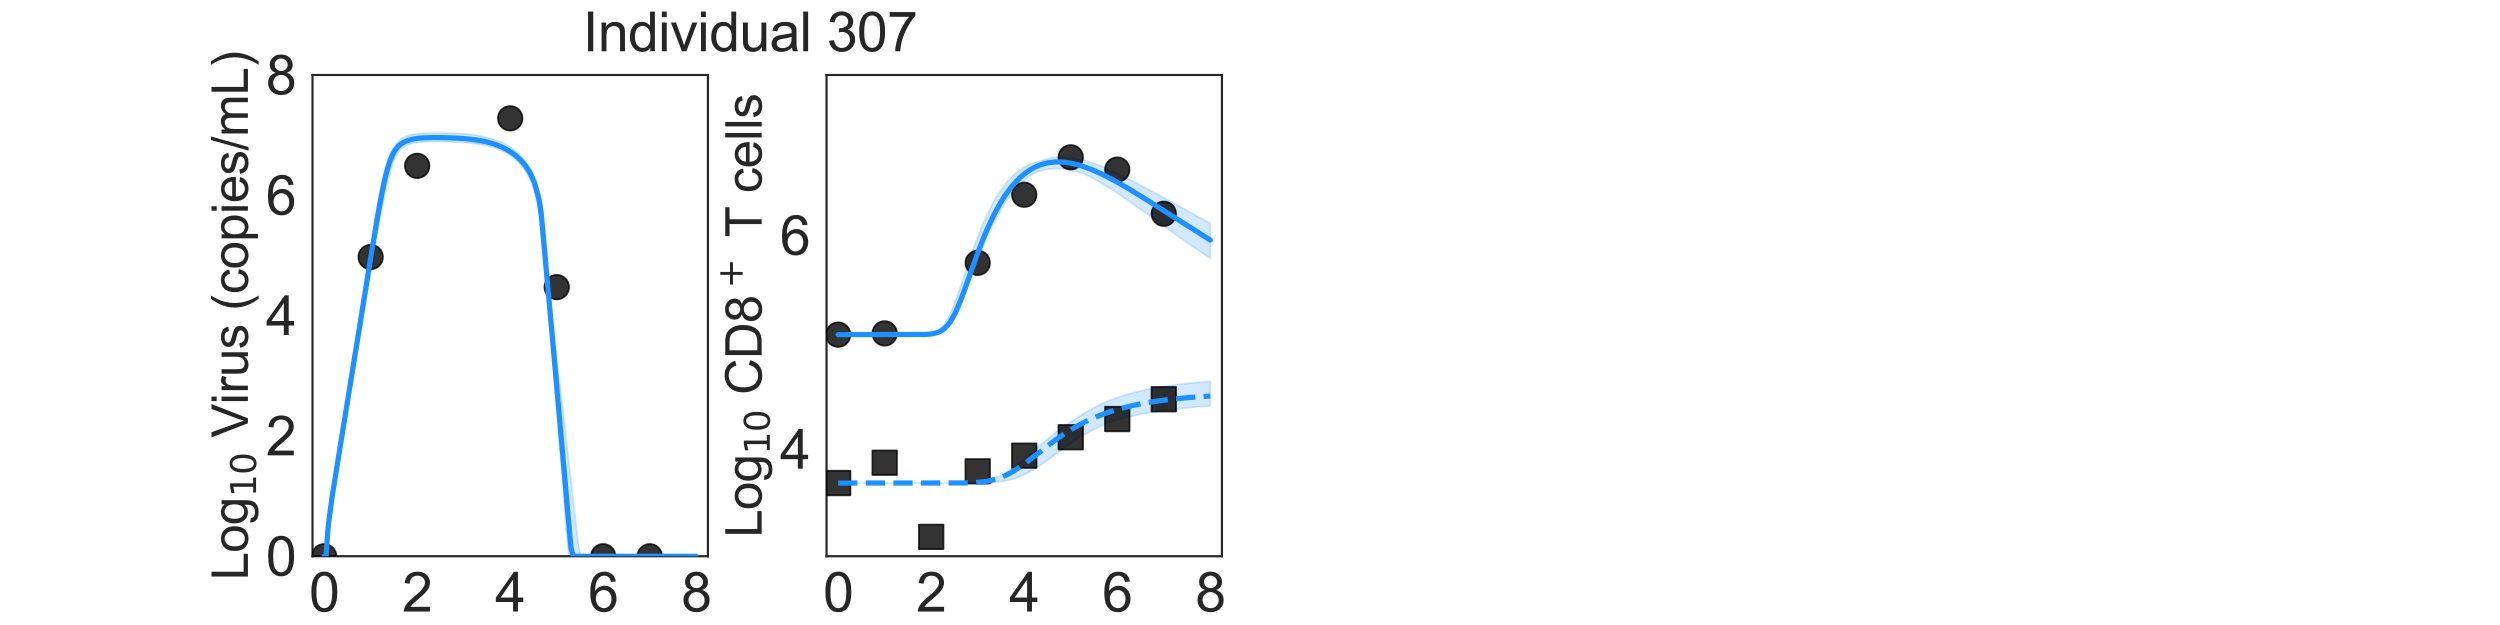 <?xml version="1.0" encoding="utf-8" standalone="no"?>
<!DOCTYPE svg PUBLIC "-//W3C//DTD SVG 1.1//EN"
  "http://www.w3.org/Graphics/SVG/1.1/DTD/svg11.dtd">
<svg xmlns:xlink="http://www.w3.org/1999/xlink" width="1440pt" height="360pt" viewBox="0 0 1440 360" xmlns="http://www.w3.org/2000/svg" version="1.1">
 <defs>
  <style type="text/css">*{stroke-linejoin: round; stroke-linecap: butt}</style>
 </defs>
 <g id="figure_1">
  <g id="patch_1">
   <path d="M 0 360 
L 1440 360 
L 1440 0 
L 0 0 
L 0 360 
z
" style="fill: none"/>
  </g>
  <g id="axes_1">
   <g id="patch_2">
    <path d="M 180 320.4 
L 407.755 320.4 
L 407.755 43.2 
L 180 43.2 
L 180 320.4 
z
" style="fill: none"/>
   </g>
   <g id="matplotlib.axis_1">
    <g id="xtick_1">
     <g id="text_1">
      <!-- 0 -->
      <g style="fill: #262626" transform="translate(178.024 352.232) scale(0.312 -0.312)">
       <defs>
        <path id="ArialMT-30" d="M 266 2259 
Q 266 3072 433 3567 
Q 600 4063 929 4331 
Q 1259 4600 1759 4600 
Q 2128 4600 2406 4451 
Q 2684 4303 2865 4023 
Q 3047 3744 3150 3342 
Q 3253 2941 3253 2259 
Q 3253 1453 3087 958 
Q 2922 463 2592 192 
Q 2263 -78 1759 -78 
Q 1097 -78 719 397 
Q 266 969 266 2259 
z
M 844 2259 
Q 844 1131 1108 757 
Q 1372 384 1759 384 
Q 2147 384 2411 759 
Q 2675 1134 2675 2259 
Q 2675 3391 2411 3762 
Q 2147 4134 1753 4134 
Q 1366 4134 1134 3806 
Q 844 3388 844 2259 
z
" transform="scale(0.016)"/>
       </defs>
       <use xlink:href="#ArialMT-30"/>
      </g>
     </g>
    </g>
    <g id="xtick_2">
     <g id="text_2">
      <!-- 2 -->
      <g style="fill: #262626" transform="translate(231.613 352.232) scale(0.312 -0.312)">
       <defs>
        <path id="ArialMT-32" d="M 3222 541 
L 3222 0 
L 194 0 
Q 188 203 259 391 
Q 375 700 629 1000 
Q 884 1300 1366 1694 
Q 2113 2306 2375 2664 
Q 2638 3022 2638 3341 
Q 2638 3675 2398 3904 
Q 2159 4134 1775 4134 
Q 1369 4134 1125 3890 
Q 881 3647 878 3216 
L 300 3275 
Q 359 3922 746 4261 
Q 1134 4600 1788 4600 
Q 2447 4600 2831 4234 
Q 3216 3869 3216 3328 
Q 3216 3053 3103 2787 
Q 2991 2522 2730 2228 
Q 2469 1934 1863 1422 
Q 1356 997 1212 845 
Q 1069 694 975 541 
L 3222 541 
z
" transform="scale(0.016)"/>
       </defs>
       <use xlink:href="#ArialMT-32"/>
      </g>
     </g>
    </g>
    <g id="xtick_3">
     <g id="text_3">
      <!-- 4 -->
      <g style="fill: #262626" transform="translate(285.202 352.232) scale(0.312 -0.312)">
       <defs>
        <path id="ArialMT-34" d="M 2069 0 
L 2069 1097 
L 81 1097 
L 81 1613 
L 2172 4581 
L 2631 4581 
L 2631 1613 
L 3250 1613 
L 3250 1097 
L 2631 1097 
L 2631 0 
L 2069 0 
z
M 2069 1613 
L 2069 3678 
L 634 1613 
L 2069 1613 
z
" transform="scale(0.016)"/>
       </defs>
       <use xlink:href="#ArialMT-34"/>
      </g>
     </g>
    </g>
    <g id="xtick_4">
     <g id="text_4">
      <!-- 6 -->
      <g style="fill: #262626" transform="translate(338.792 352.232) scale(0.312 -0.312)">
       <defs>
        <path id="ArialMT-36" d="M 3184 3459 
L 2625 3416 
Q 2550 3747 2413 3897 
Q 2184 4138 1850 4138 
Q 1581 4138 1378 3988 
Q 1113 3794 959 3422 
Q 806 3050 800 2363 
Q 1003 2672 1297 2822 
Q 1591 2972 1913 2972 
Q 2475 2972 2870 2558 
Q 3266 2144 3266 1488 
Q 3266 1056 3080 686 
Q 2894 316 2569 119 
Q 2244 -78 1831 -78 
Q 1128 -78 684 439 
Q 241 956 241 2144 
Q 241 3472 731 4075 
Q 1159 4600 1884 4600 
Q 2425 4600 2770 4297 
Q 3116 3994 3184 3459 
z
M 888 1484 
Q 888 1194 1011 928 
Q 1134 663 1356 523 
Q 1578 384 1822 384 
Q 2178 384 2434 671 
Q 2691 959 2691 1453 
Q 2691 1928 2437 2201 
Q 2184 2475 1800 2475 
Q 1419 2475 1153 2201 
Q 888 1928 888 1484 
z
" transform="scale(0.016)"/>
       </defs>
       <use xlink:href="#ArialMT-36"/>
      </g>
     </g>
    </g>
    <g id="xtick_5">
     <g id="text_5">
      <!-- 8 -->
      <g style="fill: #262626" transform="translate(392.381 352.232) scale(0.312 -0.312)">
       <defs>
        <path id="ArialMT-38" d="M 1131 2484 
Q 781 2613 612 2850 
Q 444 3088 444 3419 
Q 444 3919 803 4259 
Q 1163 4600 1759 4600 
Q 2359 4600 2725 4251 
Q 3091 3903 3091 3403 
Q 3091 3084 2923 2848 
Q 2756 2613 2416 2484 
Q 2838 2347 3058 2040 
Q 3278 1734 3278 1309 
Q 3278 722 2862 322 
Q 2447 -78 1769 -78 
Q 1091 -78 675 323 
Q 259 725 259 1325 
Q 259 1772 486 2073 
Q 713 2375 1131 2484 
z
M 1019 3438 
Q 1019 3113 1228 2906 
Q 1438 2700 1772 2700 
Q 2097 2700 2305 2904 
Q 2513 3109 2513 3406 
Q 2513 3716 2298 3927 
Q 2084 4138 1766 4138 
Q 1444 4138 1231 3931 
Q 1019 3725 1019 3438 
z
M 838 1322 
Q 838 1081 952 856 
Q 1066 631 1291 507 
Q 1516 384 1775 384 
Q 2178 384 2440 643 
Q 2703 903 2703 1303 
Q 2703 1709 2433 1975 
Q 2163 2241 1756 2241 
Q 1359 2241 1098 1978 
Q 838 1716 838 1322 
z
" transform="scale(0.016)"/>
       </defs>
       <use xlink:href="#ArialMT-38"/>
      </g>
     </g>
    </g>
    <g id="text_6">
     <!-- Time (d) -->
     <g style="fill: #262626" transform="translate(241.191 383.253) scale(0.286 -0.286)">
      <defs>
       <path id="ArialMT-54" d="M 1659 0 
L 1659 4041 
L 150 4041 
L 150 4581 
L 3781 4581 
L 3781 4041 
L 2266 4041 
L 2266 0 
L 1659 0 
z
" transform="scale(0.016)"/>
       <path id="ArialMT-69" d="M 425 3934 
L 425 4581 
L 988 4581 
L 988 3934 
L 425 3934 
z
M 425 0 
L 425 3319 
L 988 3319 
L 988 0 
L 425 0 
z
" transform="scale(0.016)"/>
       <path id="ArialMT-6d" d="M 422 0 
L 422 3319 
L 925 3319 
L 925 2853 
Q 1081 3097 1340 3245 
Q 1600 3394 1931 3394 
Q 2300 3394 2536 3241 
Q 2772 3088 2869 2813 
Q 3263 3394 3894 3394 
Q 4388 3394 4653 3120 
Q 4919 2847 4919 2278 
L 4919 0 
L 4359 0 
L 4359 2091 
Q 4359 2428 4304 2576 
Q 4250 2725 4106 2815 
Q 3963 2906 3769 2906 
Q 3419 2906 3187 2673 
Q 2956 2441 2956 1928 
L 2956 0 
L 2394 0 
L 2394 2156 
Q 2394 2531 2256 2718 
Q 2119 2906 1806 2906 
Q 1569 2906 1367 2781 
Q 1166 2656 1075 2415 
Q 984 2175 984 1722 
L 984 0 
L 422 0 
z
" transform="scale(0.016)"/>
       <path id="ArialMT-65" d="M 2694 1069 
L 3275 997 
Q 3138 488 2766 206 
Q 2394 -75 1816 -75 
Q 1088 -75 661 373 
Q 234 822 234 1631 
Q 234 2469 665 2931 
Q 1097 3394 1784 3394 
Q 2450 3394 2872 2941 
Q 3294 2488 3294 1666 
Q 3294 1616 3291 1516 
L 816 1516 
Q 847 969 1125 678 
Q 1403 388 1819 388 
Q 2128 388 2347 550 
Q 2566 713 2694 1069 
z
M 847 1978 
L 2700 1978 
Q 2663 2397 2488 2606 
Q 2219 2931 1791 2931 
Q 1403 2931 1139 2672 
Q 875 2413 847 1978 
z
" transform="scale(0.016)"/>
       <path id="ArialMT-20" transform="scale(0.016)"/>
       <path id="ArialMT-28" d="M 1497 -1347 
Q 1031 -759 709 28 
Q 388 816 388 1659 
Q 388 2403 628 3084 
Q 909 3875 1497 4659 
L 1900 4659 
Q 1522 4009 1400 3731 
Q 1209 3300 1100 2831 
Q 966 2247 966 1656 
Q 966 153 1900 -1347 
L 1497 -1347 
z
" transform="scale(0.016)"/>
       <path id="ArialMT-64" d="M 2575 0 
L 2575 419 
Q 2259 -75 1647 -75 
Q 1250 -75 917 144 
Q 584 363 401 755 
Q 219 1147 219 1656 
Q 219 2153 384 2558 
Q 550 2963 881 3178 
Q 1213 3394 1622 3394 
Q 1922 3394 2156 3267 
Q 2391 3141 2538 2938 
L 2538 4581 
L 3097 4581 
L 3097 0 
L 2575 0 
z
M 797 1656 
Q 797 1019 1065 703 
Q 1334 388 1700 388 
Q 2069 388 2326 689 
Q 2584 991 2584 1609 
Q 2584 2291 2321 2609 
Q 2059 2928 1675 2928 
Q 1300 2928 1048 2622 
Q 797 2316 797 1656 
z
" transform="scale(0.016)"/>
       <path id="ArialMT-29" d="M 791 -1347 
L 388 -1347 
Q 1322 153 1322 1656 
Q 1322 2244 1188 2822 
Q 1081 3291 891 3722 
Q 769 4003 388 4659 
L 791 4659 
Q 1378 3875 1659 3084 
Q 1900 2403 1900 1659 
Q 1900 816 1576 28 
Q 1253 -759 791 -1347 
z
" transform="scale(0.016)"/>
      </defs>
      <use xlink:href="#ArialMT-54"/>
      <use xlink:href="#ArialMT-69" transform="translate(57.334 0)"/>
      <use xlink:href="#ArialMT-6d" transform="translate(79.551 0)"/>
      <use xlink:href="#ArialMT-65" transform="translate(162.852 0)"/>
      <use xlink:href="#ArialMT-20" transform="translate(218.467 0)"/>
      <use xlink:href="#ArialMT-28" transform="translate(246.25 0)"/>
      <use xlink:href="#ArialMT-64" transform="translate(279.551 0)"/>
      <use xlink:href="#ArialMT-29" transform="translate(335.166 0)"/>
     </g>
    </g>
   </g>
   <g id="matplotlib.axis_2">
    <g id="ytick_1">
     <g id="text_7">
      <!-- 0 -->
      <g style="fill: #262626" transform="translate(153.15 331.566) scale(0.312 -0.312)">
       <use xlink:href="#ArialMT-30"/>
      </g>
     </g>
    </g>
    <g id="ytick_2">
     <g id="text_8">
      <!-- 2 -->
      <g style="fill: #262626" transform="translate(153.15 262.266) scale(0.312 -0.312)">
       <use xlink:href="#ArialMT-32"/>
      </g>
     </g>
    </g>
    <g id="ytick_3">
     <g id="text_9">
      <!-- 4 -->
      <g style="fill: #262626" transform="translate(153.15 192.966) scale(0.312 -0.312)">
       <use xlink:href="#ArialMT-34"/>
      </g>
     </g>
    </g>
    <g id="ytick_4">
     <g id="text_10">
      <!-- 6 -->
      <g style="fill: #262626" transform="translate(153.15 123.666) scale(0.312 -0.312)">
       <use xlink:href="#ArialMT-36"/>
      </g>
     </g>
    </g>
    <g id="ytick_5">
     <g id="text_11">
      <!-- 8 -->
      <g style="fill: #262626" transform="translate(153.15 54.366) scale(0.312 -0.312)">
       <use xlink:href="#ArialMT-38"/>
      </g>
     </g>
    </g>
    <g id="text_12">
     <!-- Log$_{10}$ Virus (copies/mL) -->
     <g style="fill: #262626" transform="translate(142.858 334.238) rotate(-90) scale(0.286 -0.286)">
      <defs>
       <path id="ArialMT-4c" d="M 469 0 
L 469 4581 
L 1075 4581 
L 1075 541 
L 3331 541 
L 3331 0 
L 469 0 
z
" transform="scale(0.016)"/>
       <path id="ArialMT-6f" d="M 213 1659 
Q 213 2581 725 3025 
Q 1153 3394 1769 3394 
Q 2453 3394 2887 2945 
Q 3322 2497 3322 1706 
Q 3322 1066 3130 698 
Q 2938 331 2570 128 
Q 2203 -75 1769 -75 
Q 1072 -75 642 372 
Q 213 819 213 1659 
z
M 791 1659 
Q 791 1022 1069 705 
Q 1347 388 1769 388 
Q 2188 388 2466 706 
Q 2744 1025 2744 1678 
Q 2744 2294 2464 2611 
Q 2184 2928 1769 2928 
Q 1347 2928 1069 2612 
Q 791 2297 791 1659 
z
" transform="scale(0.016)"/>
       <path id="ArialMT-67" d="M 319 -275 
L 866 -356 
Q 900 -609 1056 -725 
Q 1266 -881 1628 -881 
Q 2019 -881 2231 -725 
Q 2444 -569 2519 -288 
Q 2563 -116 2559 434 
Q 2191 0 1641 0 
Q 956 0 581 494 
Q 206 988 206 1678 
Q 206 2153 378 2554 
Q 550 2956 876 3175 
Q 1203 3394 1644 3394 
Q 2231 3394 2613 2919 
L 2613 3319 
L 3131 3319 
L 3131 450 
Q 3131 -325 2973 -648 
Q 2816 -972 2473 -1159 
Q 2131 -1347 1631 -1347 
Q 1038 -1347 672 -1080 
Q 306 -813 319 -275 
z
M 784 1719 
Q 784 1066 1043 766 
Q 1303 466 1694 466 
Q 2081 466 2343 764 
Q 2606 1063 2606 1700 
Q 2606 2309 2336 2618 
Q 2066 2928 1684 2928 
Q 1309 2928 1046 2623 
Q 784 2319 784 1719 
z
" transform="scale(0.016)"/>
       <path id="DejaVuSans-31" d="M 794 531 
L 1825 531 
L 1825 4091 
L 703 3866 
L 703 4441 
L 1819 4666 
L 2450 4666 
L 2450 531 
L 3481 531 
L 3481 0 
L 794 0 
L 794 531 
z
" transform="scale(0.016)"/>
       <path id="DejaVuSans-30" d="M 2034 4250 
Q 1547 4250 1301 3770 
Q 1056 3291 1056 2328 
Q 1056 1369 1301 889 
Q 1547 409 2034 409 
Q 2525 409 2770 889 
Q 3016 1369 3016 2328 
Q 3016 3291 2770 3770 
Q 2525 4250 2034 4250 
z
M 2034 4750 
Q 2819 4750 3233 4129 
Q 3647 3509 3647 2328 
Q 3647 1150 3233 529 
Q 2819 -91 2034 -91 
Q 1250 -91 836 529 
Q 422 1150 422 2328 
Q 422 3509 836 4129 
Q 1250 4750 2034 4750 
z
" transform="scale(0.016)"/>
       <path id="ArialMT-56" d="M 1803 0 
L 28 4581 
L 684 4581 
L 1875 1253 
Q 2019 853 2116 503 
Q 2222 878 2363 1253 
L 3600 4581 
L 4219 4581 
L 2425 0 
L 1803 0 
z
" transform="scale(0.016)"/>
       <path id="ArialMT-72" d="M 416 0 
L 416 3319 
L 922 3319 
L 922 2816 
Q 1116 3169 1280 3281 
Q 1444 3394 1641 3394 
Q 1925 3394 2219 3213 
L 2025 2691 
Q 1819 2813 1613 2813 
Q 1428 2813 1281 2702 
Q 1134 2591 1072 2394 
Q 978 2094 978 1738 
L 978 0 
L 416 0 
z
" transform="scale(0.016)"/>
       <path id="ArialMT-75" d="M 2597 0 
L 2597 488 
Q 2209 -75 1544 -75 
Q 1250 -75 995 37 
Q 741 150 617 320 
Q 494 491 444 738 
Q 409 903 409 1263 
L 409 3319 
L 972 3319 
L 972 1478 
Q 972 1038 1006 884 
Q 1059 663 1231 536 
Q 1403 409 1656 409 
Q 1909 409 2131 539 
Q 2353 669 2445 892 
Q 2538 1116 2538 1541 
L 2538 3319 
L 3100 3319 
L 3100 0 
L 2597 0 
z
" transform="scale(0.016)"/>
       <path id="ArialMT-73" d="M 197 991 
L 753 1078 
Q 800 744 1014 566 
Q 1228 388 1613 388 
Q 2000 388 2187 545 
Q 2375 703 2375 916 
Q 2375 1106 2209 1216 
Q 2094 1291 1634 1406 
Q 1016 1563 777 1677 
Q 538 1791 414 1992 
Q 291 2194 291 2438 
Q 291 2659 392 2848 
Q 494 3038 669 3163 
Q 800 3259 1026 3326 
Q 1253 3394 1513 3394 
Q 1903 3394 2198 3281 
Q 2494 3169 2634 2976 
Q 2775 2784 2828 2463 
L 2278 2388 
Q 2241 2644 2061 2787 
Q 1881 2931 1553 2931 
Q 1166 2931 1000 2803 
Q 834 2675 834 2503 
Q 834 2394 903 2306 
Q 972 2216 1119 2156 
Q 1203 2125 1616 2013 
Q 2213 1853 2448 1751 
Q 2684 1650 2818 1456 
Q 2953 1263 2953 975 
Q 2953 694 2789 445 
Q 2625 197 2315 61 
Q 2006 -75 1616 -75 
Q 969 -75 630 194 
Q 291 463 197 991 
z
" transform="scale(0.016)"/>
       <path id="ArialMT-63" d="M 2588 1216 
L 3141 1144 
Q 3050 572 2676 248 
Q 2303 -75 1759 -75 
Q 1078 -75 664 370 
Q 250 816 250 1647 
Q 250 2184 428 2587 
Q 606 2991 970 3192 
Q 1334 3394 1763 3394 
Q 2303 3394 2647 3120 
Q 2991 2847 3088 2344 
L 2541 2259 
Q 2463 2594 2264 2762 
Q 2066 2931 1784 2931 
Q 1359 2931 1093 2626 
Q 828 2322 828 1663 
Q 828 994 1084 691 
Q 1341 388 1753 388 
Q 2084 388 2306 591 
Q 2528 794 2588 1216 
z
" transform="scale(0.016)"/>
       <path id="ArialMT-70" d="M 422 -1272 
L 422 3319 
L 934 3319 
L 934 2888 
Q 1116 3141 1344 3267 
Q 1572 3394 1897 3394 
Q 2322 3394 2647 3175 
Q 2972 2956 3137 2557 
Q 3303 2159 3303 1684 
Q 3303 1175 3120 767 
Q 2938 359 2589 142 
Q 2241 -75 1856 -75 
Q 1575 -75 1351 44 
Q 1128 163 984 344 
L 984 -1272 
L 422 -1272 
z
M 931 1641 
Q 931 1000 1190 694 
Q 1450 388 1819 388 
Q 2194 388 2461 705 
Q 2728 1022 2728 1688 
Q 2728 2322 2467 2637 
Q 2206 2953 1844 2953 
Q 1484 2953 1207 2617 
Q 931 2281 931 1641 
z
" transform="scale(0.016)"/>
       <path id="ArialMT-2f" d="M 0 -78 
L 1328 4659 
L 1778 4659 
L 453 -78 
L 0 -78 
z
" transform="scale(0.016)"/>
      </defs>
      <use xlink:href="#ArialMT-4c" transform="translate(0 0.203)"/>
      <use xlink:href="#ArialMT-6f" transform="translate(55.615 0.203)"/>
      <use xlink:href="#ArialMT-67" transform="translate(111.23 0.203)"/>
      <use xlink:href="#DejaVuSans-31" transform="translate(167.803 -16.203) scale(0.7)"/>
      <use xlink:href="#DejaVuSans-30" transform="translate(212.339 -16.203) scale(0.7)"/>
      <use xlink:href="#ArialMT-20" transform="translate(259.609 0.203)"/>
      <use xlink:href="#ArialMT-56" transform="translate(287.393 0.203)"/>
      <use xlink:href="#ArialMT-69" transform="translate(354.092 0.203)"/>
      <use xlink:href="#ArialMT-72" transform="translate(376.309 0.203)"/>
      <use xlink:href="#ArialMT-75" transform="translate(409.609 0.203)"/>
      <use xlink:href="#ArialMT-73" transform="translate(465.225 0.203)"/>
      <use xlink:href="#ArialMT-20" transform="translate(515.225 0.203)"/>
      <use xlink:href="#ArialMT-28" transform="translate(543.008 0.203)"/>
      <use xlink:href="#ArialMT-63" transform="translate(576.309 0.203)"/>
      <use xlink:href="#ArialMT-6f" transform="translate(626.309 0.203)"/>
      <use xlink:href="#ArialMT-70" transform="translate(681.924 0.203)"/>
      <use xlink:href="#ArialMT-69" transform="translate(737.539 0.203)"/>
      <use xlink:href="#ArialMT-65" transform="translate(759.756 0.203)"/>
      <use xlink:href="#ArialMT-73" transform="translate(815.371 0.203)"/>
      <use xlink:href="#ArialMT-2f" transform="translate(865.371 0.203)"/>
      <use xlink:href="#ArialMT-6d" transform="translate(893.154 0.203)"/>
      <use xlink:href="#ArialMT-4c" transform="translate(976.455 0.203)"/>
      <use xlink:href="#ArialMT-29" transform="translate(1032.07 0.203)"/>
     </g>
    </g>
   </g>
   <g id="patch_3">
    <path d="M 180 320.4 
L 180 43.2 
" style="fill: none; stroke: #262626; stroke-width: 1.25; stroke-linejoin: miter; stroke-linecap: square"/>
   </g>
   <g id="patch_4">
    <path d="M 407.755 320.4 
L 407.755 43.2 
" style="fill: none; stroke: #262626; stroke-width: 1.25; stroke-linejoin: miter; stroke-linecap: square"/>
   </g>
   <g id="patch_5">
    <path d="M 180 320.4 
L 407.755 320.4 
" style="fill: none; stroke: #262626; stroke-width: 1.25; stroke-linejoin: miter; stroke-linecap: square"/>
   </g>
   <g id="patch_6">
    <path d="M 180 43.2 
L 407.755 43.2 
" style="fill: none; stroke: #262626; stroke-width: 1.25; stroke-linejoin: miter; stroke-linecap: square"/>
   </g>
   <g id="FillBetweenPolyCollection_1">
    <defs>
     <path id="meb967f2e86" d="M 186.699 -39.6 
L 186.699 -39.6 
L 186.699 -39.6 
L 186.703 -39.6 
L 186.742 -39.6 
L 186.936 -39.6 
L 187.058 -39.6 
L 187.519 -39.6 
L 187.793 -39.6 
L 188.732 -50.021 
L 189.234 -55.442 
L 190.686 -67.333 
L 191.266 -71.308 
L 192.48 -78.737 
L 193.169 -82.827 
L 194.489 -90.646 
L 195.249 -95.117 
L 196.545 -102.787 
L 197.367 -107.642 
L 198.678 -115.403 
L 199.547 -120.537 
L 200.853 -128.271 
L 201.758 -133.621 
L 203.208 -142.215 
L 204.099 -147.496 
L 205.346 -154.867 
L 206.28 -160.384 
L 207.648 -168.476 
L 208.576 -173.971 
L 209.839 -181.425 
L 210.793 -187.052 
L 212.156 -195.083 
L 213.1 -200.642 
L 214.372 -208.072 
L 215.339 -213.715 
L 216.715 -221.629 
L 217.686 -227.172 
L 219.018 -234.54 
L 220.02 -239.963 
L 221.461 -247.231 
L 222.458 -252.004 
L 224.004 -258.427 
L 225.01 -262.161 
L 226.152 -265.669 
L 227.065 -267.994 
L 228.038 -270.132 
L 228.886 -271.66 
L 229.734 -272.775 
L 230.582 -273.695 
L 231.43 -274.47 
L 232.183 -275.059 
L 232.935 -275.562 
L 233.688 -275.996 
L 234.298 -276.306 
L 234.949 -276.59 
L 235.517 -276.791 
L 236.102 -276.978 
L 236.686 -277.143 
L 237.271 -277.29 
L 237.856 -277.428 
L 238.44 -277.543 
L 240.408 -277.866 
L 241.181 -277.963 
L 243.32 -278.162 
L 244.272 -278.23 
L 246.462 -278.332 
L 247.649 -278.363 
L 249.79 -278.397 
L 250.923 -278.401 
L 253.183 -278.391 
L 254.44 -278.375 
L 257.119 -278.322 
L 258.45 -278.283 
L 261.129 -278.188 
L 262.888 -278.108 
L 265.568 -277.958 
L 267.604 -277.812 
L 270.284 -277.579 
L 272.963 -277.282 
L 275.643 -276.908 
L 278.322 -276.441 
L 281.001 -275.862 
L 283.681 -275.151 
L 286.36 -274.284 
L 289.04 -273.141 
L 291.719 -271.717 
L 294.399 -269.981 
L 297.078 -267.844 
L 299.758 -265.169 
L 302.437 -261.712 
L 305.117 -256.99 
L 307.796 -249.766 
L 310.476 -235.878 
L 311.012 -230.768 
L 311.547 -225.575 
L 311.803 -223.084 
L 311.95 -221.651 
L 311.998 -221.179 
L 312 -221.16 
L 312.01 -221.066 
L 312.01 -221.062 
L 312.014 -221.025 
L 312.014 -221.023 
L 312.017 -221 
L 312.019 -220.982 
L 312.02 -220.968 
L 312.023 -220.942 
L 312.023 -220.937 
L 312.023 -220.936 
L 312.024 -220.926 
L 312.027 -220.905 
L 312.027 -220.899 
L 312.028 -220.889 
L 312.031 -220.864 
L 312.034 -220.828 
L 312.061 -220.572 
L 312.12 -219.997 
L 312.364 -217.624 
L 312.759 -213.781 
L 313.273 -208.716 
L 313.958 -201.966 
L 314.726 -194.457 
L 315.679 -184.948 
L 316.631 -174.581 
L 317.737 -161.346 
L 318.855 -147.712 
L 320.066 -132.039 
L 321.276 -116.773 
L 322.518 -100.78 
L 323.762 -84.662 
L 325.023 -68.202 
L 326.288 -51.682 
L 327.562 -40.869 
L 328.842 -39.6 
L 330.133 -39.6 
L 331.442 -39.6 
L 332.797 -39.6 
L 334.255 -39.6 
L 335.936 -39.6 
L 337.858 -39.6 
L 340.421 -39.6 
L 342.983 -39.6 
L 345.663 -39.6 
L 348.342 -39.6 
L 351.022 -39.6 
L 353.701 -39.6 
L 356.381 -39.6 
L 359.06 -39.6 
L 361.74 -39.6 
L 364.419 -39.6 
L 367.099 -39.6 
L 369.778 -39.6 
L 372.458 -39.6 
L 375.137 -39.6 
L 377.817 -39.6 
L 380.496 -39.6 
L 383.175 -39.6 
L 385.855 -39.6 
L 388.534 -39.6 
L 391.214 -39.6 
L 393.893 -39.6 
L 396.573 -39.6 
L 399.252 -39.6 
L 401.056 -39.6 
L 401.056 -39.6 
L 401.056 -39.6 
L 399.252 -39.6 
L 396.573 -39.6 
L 393.893 -39.6 
L 391.214 -39.6 
L 388.534 -39.6 
L 385.855 -39.6 
L 383.175 -39.6 
L 380.496 -39.6 
L 377.817 -39.6 
L 375.137 -39.6 
L 372.458 -39.6 
L 369.778 -39.6 
L 367.099 -39.6 
L 364.419 -39.6 
L 361.74 -39.6 
L 359.06 -39.6 
L 356.381 -39.6 
L 353.701 -39.6 
L 351.022 -39.6 
L 348.342 -39.6 
L 345.663 -39.6 
L 342.983 -39.6 
L 340.421 -39.6 
L 337.858 -39.6 
L 335.936 -39.6 
L 334.255 -40.352 
L 332.797 -48.99 
L 331.442 -60.778 
L 330.133 -72.169 
L 328.842 -83.394 
L 327.562 -94.518 
L 326.288 -105.598 
L 325.023 -116.589 
L 323.762 -127.55 
L 322.518 -138.366 
L 321.276 -149.144 
L 320.066 -159.641 
L 318.855 -170.131 
L 317.737 -180.4 
L 316.631 -192.069 
L 315.679 -202.123 
L 314.726 -212.764 
L 313.958 -222.372 
L 313.273 -231.108 
L 312.759 -236.289 
L 312.364 -239.208 
L 312.12 -241.19 
L 312.061 -241.495 
L 312.034 -241.614 
L 312.031 -241.631 
L 312.028 -241.642 
L 312.027 -241.647 
L 312.027 -241.65 
L 312.024 -241.66 
L 312.023 -241.665 
L 312.023 -241.665 
L 312.023 -241.668 
L 312.02 -241.679 
L 312.019 -241.686 
L 312.017 -241.695 
L 312.014 -241.705 
L 312.014 -241.706 
L 312.01 -241.724 
L 312.01 -241.725 
L 312 -241.769 
L 311.998 -241.778 
L 311.95 -241.998 
L 311.803 -242.716 
L 311.547 -244.32 
L 311.012 -247.278 
L 310.476 -249.414 
L 307.796 -258.022 
L 305.117 -263.41 
L 302.437 -267.374 
L 299.758 -270.42 
L 297.078 -272.854 
L 294.399 -274.842 
L 291.719 -276.486 
L 289.04 -277.854 
L 286.36 -278.993 
L 283.681 -279.938 
L 281.001 -280.719 
L 278.322 -281.358 
L 275.643 -281.876 
L 272.963 -282.285 
L 270.284 -282.611 
L 267.604 -282.866 
L 265.568 -283.028 
L 262.888 -283.188 
L 261.129 -283.276 
L 258.45 -283.374 
L 257.119 -283.412 
L 254.44 -283.461 
L 253.183 -283.473 
L 250.923 -283.472 
L 249.79 -283.457 
L 247.649 -283.407 
L 246.462 -283.363 
L 244.272 -283.276 
L 243.32 -283.217 
L 241.181 -283.035 
L 240.408 -282.955 
L 238.44 -282.659 
L 237.856 -282.548 
L 237.271 -282.432 
L 236.686 -282.292 
L 236.102 -282.143 
L 235.517 -281.977 
L 234.949 -281.791 
L 234.298 -281.557 
L 233.688 -281.31 
L 232.935 -280.961 
L 232.183 -280.556 
L 231.43 -280.091 
L 230.582 -279.47 
L 229.734 -278.739 
L 228.886 -277.865 
L 228.038 -276.826 
L 227.065 -275.59 
L 226.152 -274.249 
L 225.01 -272.132 
L 224.004 -269.91 
L 222.458 -265.488 
L 221.461 -262.047 
L 220.02 -255.814 
L 219.018 -250.994 
L 217.686 -243.746 
L 216.715 -238.165 
L 215.339 -229.804 
L 214.372 -223.775 
L 213.1 -215.692 
L 212.156 -209.633 
L 210.793 -200.799 
L 209.839 -194.6 
L 208.576 -186.369 
L 207.648 -180.31 
L 206.28 -171.47 
L 205.346 -165.481 
L 204.099 -157.467 
L 203.208 -151.748 
L 201.758 -142.401 
L 200.853 -136.591 
L 199.547 -128.203 
L 198.678 -122.847 
L 197.367 -114.731 
L 196.545 -109.663 
L 195.249 -101.642 
L 194.489 -96.971 
L 193.169 -88.799 
L 192.48 -84.548 
L 191.266 -76.87 
L 190.686 -73.06 
L 189.234 -61.564 
L 188.732 -56.378 
L 187.793 -40.895 
L 187.519 -39.6 
L 187.058 -39.6 
L 186.936 -39.6 
L 186.742 -39.6 
L 186.703 -39.6 
L 186.699 -39.6 
L 186.699 -39.6 
z
" style="stroke: #1e90ff; stroke-opacity: 0.2"/>
    </defs>
    <g clip-path="url(#p515011f59a)">
     <use xlink:href="#meb967f2e86" x="0" y="360" style="fill: #1e90ff; fill-opacity: 0.2; stroke: #1e90ff; stroke-opacity: 0.2"/>
    </g>
   </g>
   <g id="PathCollection_1">
    <defs>
     <path id="m0a88a5ffe4" d="M 0 7.071 
C 1.875 7.071 3.674 6.326 5 5 
C 6.326 3.674 7.071 1.875 7.071 0 
C 7.071 -1.875 6.326 -3.674 5 -5 
C 3.674 -6.326 1.875 -7.071 0 -7.071 
C -1.875 -7.071 -3.674 -6.326 -5 -5 
C -6.326 -3.674 -7.071 -1.875 -7.071 0 
C -7.071 1.875 -6.326 3.674 -5 5 
C -3.674 6.326 -1.875 7.071 0 7.071 
z
" style="stroke: #000000; stroke-opacity: 0.8"/>
    </defs>
    <g clip-path="url(#p515011f59a)">
     <use xlink:href="#m0a88a5ffe4" x="186.699" y="320.4" style="fill-opacity: 0.8; stroke: #000000; stroke-opacity: 0.8"/>
     <use xlink:href="#m0a88a5ffe4" x="213.493" y="148.039" style="fill-opacity: 0.8; stroke: #000000; stroke-opacity: 0.8"/>
     <use xlink:href="#m0a88a5ffe4" x="240.288" y="95.521" style="fill-opacity: 0.8; stroke: #000000; stroke-opacity: 0.8"/>
     <use xlink:href="#m0a88a5ffe4" x="293.878" y="68.156" style="fill-opacity: 0.8; stroke: #000000; stroke-opacity: 0.8"/>
     <use xlink:href="#m0a88a5ffe4" x="320.672" y="165.384" style="fill-opacity: 0.8; stroke: #000000; stroke-opacity: 0.8"/>
     <use xlink:href="#m0a88a5ffe4" x="347.467" y="320.4" style="fill-opacity: 0.8; stroke: #000000; stroke-opacity: 0.8"/>
     <use xlink:href="#m0a88a5ffe4" x="374.262" y="320.4" style="fill-opacity: 0.8; stroke: #000000; stroke-opacity: 0.8"/>
    </g>
   </g>
   <g id="line2d_1">
    <path d="M 186.699 320.4 
L 187.793 320.4 
L 188.732 307.014 
L 189.234 301.685 
L 191.266 286.386 
L 197.367 248.431 
L 214.372 143.287 
L 217.686 123.695 
L 220.02 111.062 
L 221.461 104.195 
L 222.458 100.007 
L 224.004 94.569 
L 225.01 91.714 
L 226.152 89.086 
L 227.065 87.391 
L 228.038 85.915 
L 229.734 83.976 
L 231.43 82.613 
L 232.935 81.734 
L 234.949 80.892 
L 237.271 80.243 
L 238.44 80.007 
L 241.181 79.621 
L 244.272 79.378 
L 249.79 79.227 
L 257.119 79.313 
L 262.888 79.535 
L 267.604 79.844 
L 272.963 80.406 
L 278.322 81.299 
L 281.001 81.913 
L 283.681 82.665 
L 286.36 83.58 
L 289.04 84.689 
L 291.719 86.029 
L 294.399 87.65 
L 297.078 89.626 
L 299.758 92.064 
L 302.437 95.147 
L 305.117 99.21 
L 307.796 104.988 
L 310.476 114.735 
L 311.012 117.786 
L 311.803 123.864 
L 312.759 134.16 
L 318.855 202.105 
L 328.842 315.352 
L 330.133 320.4 
L 401.056 320.4 
L 401.056 320.4 
" clip-path="url(#p515011f59a)" style="fill: none; stroke: #1e90ff; stroke-width: 3; stroke-linecap: round"/>
   </g>
  </g>
  <g id="axes_2">
   <g id="patch_7">
    <path d="M 476.082 320.4 
L 703.837 320.4 
L 703.837 43.2 
L 476.082 43.2 
L 476.082 320.4 
z
" style="fill: none"/>
   </g>
   <g id="matplotlib.axis_3">
    <g id="xtick_6">
     <g id="text_13">
      <!-- 0 -->
      <g style="fill: #262626" transform="translate(474.105 352.232) scale(0.312 -0.312)">
       <use xlink:href="#ArialMT-30"/>
      </g>
     </g>
    </g>
    <g id="xtick_7">
     <g id="text_14">
      <!-- 2 -->
      <g style="fill: #262626" transform="translate(527.695 352.232) scale(0.312 -0.312)">
       <use xlink:href="#ArialMT-32"/>
      </g>
     </g>
    </g>
    <g id="xtick_8">
     <g id="text_15">
      <!-- 4 -->
      <g style="fill: #262626" transform="translate(581.284 352.232) scale(0.312 -0.312)">
       <use xlink:href="#ArialMT-34"/>
      </g>
     </g>
    </g>
    <g id="xtick_9">
     <g id="text_16">
      <!-- 6 -->
      <g style="fill: #262626" transform="translate(634.874 352.232) scale(0.312 -0.312)">
       <use xlink:href="#ArialMT-36"/>
      </g>
     </g>
    </g>
    <g id="xtick_10">
     <g id="text_17">
      <!-- 8 -->
      <g style="fill: #262626" transform="translate(688.463 352.232) scale(0.312 -0.312)">
       <use xlink:href="#ArialMT-38"/>
      </g>
     </g>
    </g>
    <g id="text_18">
     <!-- Time (d) -->
     <g style="fill: #262626" transform="translate(537.273 383.253) scale(0.286 -0.286)">
      <use xlink:href="#ArialMT-54"/>
      <use xlink:href="#ArialMT-69" transform="translate(57.334 0)"/>
      <use xlink:href="#ArialMT-6d" transform="translate(79.551 0)"/>
      <use xlink:href="#ArialMT-65" transform="translate(162.852 0)"/>
      <use xlink:href="#ArialMT-20" transform="translate(218.467 0)"/>
      <use xlink:href="#ArialMT-28" transform="translate(246.25 0)"/>
      <use xlink:href="#ArialMT-64" transform="translate(279.551 0)"/>
      <use xlink:href="#ArialMT-29" transform="translate(335.166 0)"/>
     </g>
    </g>
   </g>
   <g id="matplotlib.axis_4">
    <g id="ytick_6">
     <g id="text_19">
      <!-- 4 -->
      <g style="fill: #262626" transform="translate(449.232 269.966) scale(0.312 -0.312)">
       <use xlink:href="#ArialMT-34"/>
      </g>
     </g>
    </g>
    <g id="ytick_7">
     <g id="text_20">
      <!-- 6 -->
      <g style="fill: #262626" transform="translate(449.232 146.766) scale(0.312 -0.312)">
       <use xlink:href="#ArialMT-36"/>
      </g>
     </g>
    </g>
    <g id="text_21">
     <!-- Log$_{10}$ CD8$^+$ T cells -->
     <g style="fill: #262626" transform="translate(438.94 309.642) rotate(-90) scale(0.286 -0.286)">
      <defs>
       <path id="ArialMT-43" d="M 3763 1606 
L 4369 1453 
Q 4178 706 3683 314 
Q 3188 -78 2472 -78 
Q 1731 -78 1267 223 
Q 803 525 561 1097 
Q 319 1669 319 2325 
Q 319 3041 592 3573 
Q 866 4106 1370 4382 
Q 1875 4659 2481 4659 
Q 3169 4659 3637 4309 
Q 4106 3959 4291 3325 
L 3694 3184 
Q 3534 3684 3231 3912 
Q 2928 4141 2469 4141 
Q 1941 4141 1586 3887 
Q 1231 3634 1087 3207 
Q 944 2781 944 2328 
Q 944 1744 1114 1308 
Q 1284 872 1643 656 
Q 2003 441 2422 441 
Q 2931 441 3284 734 
Q 3638 1028 3763 1606 
z
" transform="scale(0.016)"/>
       <path id="ArialMT-44" d="M 494 0 
L 494 4581 
L 2072 4581 
Q 2606 4581 2888 4516 
Q 3281 4425 3559 4188 
Q 3922 3881 4101 3404 
Q 4281 2928 4281 2316 
Q 4281 1794 4159 1391 
Q 4038 988 3847 723 
Q 3656 459 3429 307 
Q 3203 156 2883 78 
Q 2563 0 2147 0 
L 494 0 
z
M 1100 541 
L 2078 541 
Q 2531 541 2789 625 
Q 3047 709 3200 863 
Q 3416 1078 3536 1442 
Q 3656 1806 3656 2325 
Q 3656 3044 3420 3430 
Q 3184 3816 2847 3947 
Q 2603 4041 2063 4041 
L 1100 4041 
L 1100 541 
z
" transform="scale(0.016)"/>
       <path id="DejaVuSans-2b" d="M 2944 4013 
L 2944 2272 
L 4684 2272 
L 4684 1741 
L 2944 1741 
L 2944 0 
L 2419 0 
L 2419 1741 
L 678 1741 
L 678 2272 
L 2419 2272 
L 2419 4013 
L 2944 4013 
z
" transform="scale(0.016)"/>
       <path id="ArialMT-6c" d="M 409 0 
L 409 4581 
L 972 4581 
L 972 0 
L 409 0 
z
" transform="scale(0.016)"/>
      </defs>
      <use xlink:href="#ArialMT-4c" transform="translate(0 0.827)"/>
      <use xlink:href="#ArialMT-6f" transform="translate(55.615 0.827)"/>
      <use xlink:href="#ArialMT-67" transform="translate(111.23 0.827)"/>
      <use xlink:href="#DejaVuSans-31" transform="translate(167.803 -15.58) scale(0.7)"/>
      <use xlink:href="#DejaVuSans-30" transform="translate(212.339 -15.58) scale(0.7)"/>
      <use xlink:href="#ArialMT-20" transform="translate(259.609 0.827)"/>
      <use xlink:href="#ArialMT-43" transform="translate(287.393 0.827)"/>
      <use xlink:href="#ArialMT-44" transform="translate(359.609 0.827)"/>
      <use xlink:href="#ArialMT-38" transform="translate(431.826 0.827)"/>
      <use xlink:href="#DejaVuSans-2b" transform="translate(502.036 39.108) scale(0.7)"/>
      <use xlink:href="#ArialMT-20" transform="translate(577.061 0.827)"/>
      <use xlink:href="#ArialMT-54" transform="translate(604.844 0.827)"/>
      <use xlink:href="#ArialMT-20" transform="translate(665.928 0.827)"/>
      <use xlink:href="#ArialMT-63" transform="translate(693.711 0.827)"/>
      <use xlink:href="#ArialMT-65" transform="translate(743.711 0.827)"/>
      <use xlink:href="#ArialMT-6c" transform="translate(799.326 0.827)"/>
      <use xlink:href="#ArialMT-6c" transform="translate(821.543 0.827)"/>
      <use xlink:href="#ArialMT-73" transform="translate(843.76 0.827)"/>
     </g>
    </g>
   </g>
   <g id="patch_8">
    <path d="M 476.082 320.4 
L 476.082 43.2 
" style="fill: none; stroke: #262626; stroke-width: 1.25; stroke-linejoin: miter; stroke-linecap: square"/>
   </g>
   <g id="patch_9">
    <path d="M 703.837 320.4 
L 703.837 43.2 
" style="fill: none; stroke: #262626; stroke-width: 1.25; stroke-linejoin: miter; stroke-linecap: square"/>
   </g>
   <g id="patch_10">
    <path d="M 476.082 320.4 
L 703.837 320.4 
" style="fill: none; stroke: #262626; stroke-width: 1.25; stroke-linejoin: miter; stroke-linecap: square"/>
   </g>
   <g id="patch_11">
    <path d="M 476.082 43.2 
L 703.837 43.2 
" style="fill: none; stroke: #262626; stroke-width: 1.25; stroke-linejoin: miter; stroke-linecap: square"/>
   </g>
   <g id="FillBetweenPolyCollection_2">
    <defs>
     <path id="me8b221ec38" d="M 482.78 -167.238 
L 482.78 -167.238 
L 482.781 -167.238 
L 482.785 -167.238 
L 482.824 -167.238 
L 483.017 -167.238 
L 483.14 -167.238 
L 483.601 -167.238 
L 483.875 -167.238 
L 484.814 -167.238 
L 485.315 -167.238 
L 486.768 -167.238 
L 487.348 -167.238 
L 488.562 -167.238 
L 489.25 -167.238 
L 490.571 -167.238 
L 491.33 -167.238 
L 492.626 -167.238 
L 493.449 -167.238 
L 494.76 -167.238 
L 495.629 -167.238 
L 496.935 -167.238 
L 497.84 -167.238 
L 499.289 -167.238 
L 500.181 -167.238 
L 501.428 -167.238 
L 502.361 -167.238 
L 503.729 -167.238 
L 504.658 -167.238 
L 505.921 -167.238 
L 506.874 -167.238 
L 508.238 -167.238 
L 509.182 -167.238 
L 510.453 -167.238 
L 511.421 -167.238 
L 512.797 -167.238 
L 513.767 -167.238 
L 515.1 -167.238 
L 516.101 -167.238 
L 517.543 -167.238 
L 518.54 -167.238 
L 520.086 -167.239 
L 521.092 -167.239 
L 522.234 -167.239 
L 523.147 -167.24 
L 524.12 -167.241 
L 524.968 -167.242 
L 525.816 -167.243 
L 526.664 -167.245 
L 527.512 -167.248 
L 528.264 -167.251 
L 529.017 -167.255 
L 529.769 -167.261 
L 530.38 -167.267 
L 531.031 -167.275 
L 531.599 -167.283 
L 532.183 -167.294 
L 532.768 -167.308 
L 533.353 -167.324 
L 533.937 -167.344 
L 534.522 -167.369 
L 536.49 -167.497 
L 537.263 -167.573 
L 539.402 -167.906 
L 540.354 -168.133 
L 542.544 -168.957 
L 543.73 -169.589 
L 545.872 -171.282 
L 547.005 -172.476 
L 549.264 -175.617 
L 550.522 -177.829 
L 553.201 -183.522 
L 554.531 -186.753 
L 557.211 -193.801 
L 558.97 -198.66 
L 561.649 -205.953 
L 563.686 -211.343 
L 566.365 -218.114 
L 569.045 -224.426 
L 571.724 -230.227 
L 574.404 -235.495 
L 577.083 -240.229 
L 579.763 -244.444 
L 582.442 -248.16 
L 585.122 -251.406 
L 587.801 -254.21 
L 590.48 -256.6 
L 593.16 -258.606 
L 595.839 -260.254 
L 598.519 -261.398 
L 601.198 -262.16 
L 603.878 -262.626 
L 606.557 -262.881 
L 607.093 -262.906 
L 607.629 -262.931 
L 607.885 -262.943 
L 608.032 -262.95 
L 608.08 -262.952 
L 608.082 -262.952 
L 608.092 -262.952 
L 608.092 -262.952 
L 608.096 -262.952 
L 608.096 -262.952 
L 608.098 -262.953 
L 608.1 -262.953 
L 608.102 -262.953 
L 608.104 -262.953 
L 608.105 -262.953 
L 608.105 -262.953 
L 608.106 -262.953 
L 608.108 -262.953 
L 608.109 -262.953 
L 608.11 -262.953 
L 608.112 -262.953 
L 608.116 -262.953 
L 608.142 -262.954 
L 608.201 -262.954 
L 608.445 -262.954 
L 608.841 -262.952 
L 609.355 -262.941 
L 610.04 -262.916 
L 610.808 -262.873 
L 611.76 -262.799 
L 612.713 -262.703 
L 613.819 -262.565 
L 614.937 -262.397 
L 616.147 -262.184 
L 617.358 -261.942 
L 618.599 -261.663 
L 619.844 -261.355 
L 621.105 -261.015 
L 622.369 -260.594 
L 623.644 -260.091 
L 624.923 -259.563 
L 626.214 -259.008 
L 627.524 -258.368 
L 628.879 -257.665 
L 630.337 -256.881 
L 632.018 -255.947 
L 633.94 -254.835 
L 636.502 -253.301 
L 639.065 -251.704 
L 641.745 -249.98 
L 644.424 -248.208 
L 647.103 -246.396 
L 649.783 -244.549 
L 652.462 -242.675 
L 655.142 -240.779 
L 657.821 -238.867 
L 660.501 -236.943 
L 663.18 -235.011 
L 665.86 -233.076 
L 668.539 -231.141 
L 671.219 -229.209 
L 673.898 -227.283 
L 676.578 -225.366 
L 679.257 -223.46 
L 681.937 -221.568 
L 684.616 -219.692 
L 687.296 -217.834 
L 689.975 -215.996 
L 692.654 -214.18 
L 695.334 -212.388 
L 697.138 -211.193 
L 697.138 -231.38 
L 697.138 -231.38 
L 695.334 -232.362 
L 692.654 -233.825 
L 689.975 -235.293 
L 687.296 -236.765 
L 684.616 -238.24 
L 681.937 -239.718 
L 679.257 -241.195 
L 676.578 -242.672 
L 673.898 -244.147 
L 671.219 -245.618 
L 668.539 -247.083 
L 665.86 -248.539 
L 663.18 -249.984 
L 660.501 -251.435 
L 657.821 -252.89 
L 655.142 -254.325 
L 652.462 -255.738 
L 649.783 -257.123 
L 647.103 -258.476 
L 644.424 -259.79 
L 641.745 -261.059 
L 639.065 -262.277 
L 636.502 -263.387 
L 633.94 -264.437 
L 632.018 -265.179 
L 630.337 -265.792 
L 628.879 -266.295 
L 627.524 -266.738 
L 626.214 -267.141 
L 624.923 -267.513 
L 623.644 -267.855 
L 622.369 -268.17 
L 621.105 -268.454 
L 619.844 -268.708 
L 618.599 -268.929 
L 617.358 -269.116 
L 616.147 -269.268 
L 614.937 -269.387 
L 613.819 -269.466 
L 612.713 -269.515 
L 611.76 -269.533 
L 610.808 -269.526 
L 610.04 -269.505 
L 609.355 -269.471 
L 608.841 -269.438 
L 608.445 -269.407 
L 608.201 -269.385 
L 608.142 -269.379 
L 608.116 -269.377 
L 608.112 -269.376 
L 608.11 -269.376 
L 608.109 -269.376 
L 608.108 -269.376 
L 608.106 -269.376 
L 608.105 -269.376 
L 608.105 -269.376 
L 608.104 -269.376 
L 608.102 -269.375 
L 608.1 -269.375 
L 608.098 -269.375 
L 608.096 -269.375 
L 608.096 -269.375 
L 608.092 -269.374 
L 608.092 -269.374 
L 608.082 -269.373 
L 608.08 -269.373 
L 608.032 -269.369 
L 607.885 -269.354 
L 607.629 -269.327 
L 607.093 -269.263 
L 606.557 -269.191 
L 603.878 -268.679 
L 601.198 -267.935 
L 598.519 -266.922 
L 595.839 -266.273 
L 593.16 -265.326 
L 590.48 -264.041 
L 587.801 -262.386 
L 585.122 -260.329 
L 582.442 -257.834 
L 579.763 -254.863 
L 577.083 -251.377 
L 574.404 -247.337 
L 571.724 -242.706 
L 569.045 -237.451 
L 566.365 -231.547 
L 563.686 -224.993 
L 561.649 -219.61 
L 558.97 -212.026 
L 557.211 -206.832 
L 554.531 -198.731 
L 553.201 -194.755 
L 550.522 -187.107 
L 549.264 -183.89 
L 547.005 -178.595 
L 545.872 -176.445 
L 543.73 -173.015 
L 542.544 -171.594 
L 540.354 -169.666 
L 539.402 -169.1 
L 537.263 -168.23 
L 536.49 -167.992 
L 534.522 -167.642 
L 533.937 -167.558 
L 533.353 -167.492 
L 532.768 -167.442 
L 532.183 -167.406 
L 531.599 -167.373 
L 531.031 -167.345 
L 530.38 -167.322 
L 529.769 -167.304 
L 529.017 -167.287 
L 528.264 -167.275 
L 527.512 -167.265 
L 526.664 -167.258 
L 525.816 -167.252 
L 524.968 -167.248 
L 524.12 -167.245 
L 523.147 -167.243 
L 522.234 -167.241 
L 521.092 -167.24 
L 520.086 -167.239 
L 518.54 -167.239 
L 517.543 -167.239 
L 516.101 -167.238 
L 515.1 -167.238 
L 513.767 -167.238 
L 512.797 -167.238 
L 511.421 -167.238 
L 510.453 -167.238 
L 509.182 -167.238 
L 508.238 -167.238 
L 506.874 -167.238 
L 505.921 -167.238 
L 504.658 -167.238 
L 503.729 -167.238 
L 502.361 -167.238 
L 501.428 -167.238 
L 500.181 -167.238 
L 499.289 -167.238 
L 497.84 -167.238 
L 496.935 -167.238 
L 495.629 -167.238 
L 494.76 -167.238 
L 493.449 -167.238 
L 492.626 -167.238 
L 491.33 -167.238 
L 490.571 -167.238 
L 489.25 -167.238 
L 488.562 -167.238 
L 487.348 -167.238 
L 486.768 -167.238 
L 485.315 -167.238 
L 484.814 -167.238 
L 483.875 -167.238 
L 483.601 -167.238 
L 483.14 -167.238 
L 483.017 -167.238 
L 482.824 -167.238 
L 482.785 -167.238 
L 482.781 -167.238 
L 482.78 -167.238 
z
" style="stroke: #1e90ff; stroke-opacity: 0.2"/>
    </defs>
    <g clip-path="url(#p09feee33e1)">
     <use xlink:href="#me8b221ec38" x="0" y="360" style="fill: #1e90ff; fill-opacity: 0.2; stroke: #1e90ff; stroke-opacity: 0.2"/>
    </g>
   </g>
   <g id="FillBetweenPolyCollection_3">
    <defs>
     <path id="m76207fe8c7" d="M 482.78 -81.764 
L 482.78 -81.764 
L 482.781 -81.764 
L 482.785 -81.764 
L 482.824 -81.764 
L 483.017 -81.764 
L 483.14 -81.764 
L 483.601 -81.764 
L 483.875 -81.764 
L 484.814 -81.764 
L 485.315 -81.764 
L 486.768 -81.764 
L 487.348 -81.764 
L 488.562 -81.764 
L 489.25 -81.764 
L 490.571 -81.764 
L 491.33 -81.764 
L 492.626 -81.764 
L 493.449 -81.764 
L 494.76 -81.764 
L 495.629 -81.764 
L 496.935 -81.764 
L 497.84 -81.764 
L 499.289 -81.764 
L 500.181 -81.764 
L 501.428 -81.764 
L 502.361 -81.764 
L 503.729 -81.764 
L 504.658 -81.764 
L 505.921 -81.764 
L 506.874 -81.764 
L 508.238 -81.764 
L 509.182 -81.764 
L 510.453 -81.764 
L 511.421 -81.764 
L 512.797 -81.764 
L 513.767 -81.764 
L 515.1 -81.764 
L 516.101 -81.764 
L 517.543 -81.764 
L 518.54 -81.764 
L 520.086 -81.764 
L 521.092 -81.764 
L 522.234 -81.764 
L 523.147 -81.764 
L 524.12 -81.764 
L 524.968 -81.764 
L 525.816 -81.764 
L 526.664 -81.764 
L 527.512 -81.764 
L 528.264 -81.764 
L 529.017 -81.764 
L 529.769 -81.764 
L 530.38 -81.764 
L 531.031 -81.764 
L 531.599 -81.764 
L 532.183 -81.764 
L 532.768 -81.764 
L 533.353 -81.764 
L 533.937 -81.764 
L 534.522 -81.764 
L 536.49 -81.764 
L 537.263 -81.764 
L 539.402 -81.764 
L 540.354 -81.764 
L 542.544 -81.764 
L 543.73 -81.764 
L 545.872 -81.765 
L 547.005 -81.765 
L 549.264 -81.765 
L 550.522 -81.765 
L 553.201 -81.767 
L 554.531 -81.768 
L 557.211 -81.773 
L 558.97 -81.78 
L 561.649 -81.799 
L 563.686 -81.822 
L 566.365 -81.881 
L 569.045 -81.972 
L 571.724 -82.127 
L 574.404 -82.361 
L 577.083 -82.702 
L 579.763 -83.179 
L 582.442 -83.816 
L 585.122 -84.636 
L 587.801 -85.649 
L 590.48 -86.861 
L 593.16 -88.262 
L 595.839 -89.834 
L 598.519 -91.551 
L 601.198 -93.38 
L 603.878 -95.286 
L 606.557 -97.237 
L 607.093 -97.629 
L 607.629 -98.022 
L 607.885 -98.209 
L 608.032 -98.317 
L 608.08 -98.353 
L 608.082 -98.354 
L 608.092 -98.361 
L 608.092 -98.362 
L 608.096 -98.364 
L 608.096 -98.365 
L 608.098 -98.366 
L 608.1 -98.368 
L 608.102 -98.369 
L 608.104 -98.371 
L 608.105 -98.371 
L 608.105 -98.371 
L 608.106 -98.372 
L 608.108 -98.373 
L 608.109 -98.374 
L 608.11 -98.375 
L 608.112 -98.377 
L 608.116 -98.379 
L 608.142 -98.399 
L 608.201 -98.442 
L 608.445 -98.621 
L 608.841 -98.911 
L 609.355 -99.288 
L 610.04 -99.788 
L 610.808 -100.348 
L 611.76 -101.038 
L 612.713 -101.724 
L 613.819 -102.512 
L 614.937 -103.302 
L 616.147 -104.142 
L 617.358 -104.972 
L 618.599 -105.806 
L 619.844 -106.626 
L 621.105 -107.44 
L 622.369 -108.235 
L 623.644 -109.019 
L 624.923 -109.783 
L 626.214 -110.536 
L 627.524 -111.275 
L 628.879 -112.02 
L 630.337 -112.793 
L 632.018 -113.651 
L 633.94 -114.588 
L 636.502 -115.769 
L 639.065 -116.767 
L 641.745 -117.613 
L 644.424 -118.397 
L 647.103 -119.123 
L 649.783 -119.797 
L 652.462 -120.421 
L 655.142 -121 
L 657.821 -121.536 
L 660.501 -122.033 
L 663.18 -122.494 
L 665.86 -122.922 
L 668.539 -123.319 
L 671.219 -123.687 
L 673.898 -124.03 
L 676.578 -124.349 
L 679.257 -124.645 
L 681.937 -124.92 
L 684.616 -125.177 
L 687.296 -125.416 
L 689.975 -125.639 
L 692.654 -125.847 
L 695.334 -126.04 
L 697.138 -126.165 
L 697.138 -140.273 
L 697.138 -140.273 
L 695.334 -140.143 
L 692.654 -139.938 
L 689.975 -139.717 
L 687.296 -139.477 
L 684.616 -139.218 
L 681.937 -138.937 
L 679.257 -138.633 
L 676.578 -138.303 
L 673.898 -137.945 
L 671.219 -137.556 
L 668.539 -137.135 
L 665.86 -136.678 
L 663.18 -136.181 
L 660.501 -135.641 
L 657.821 -135.055 
L 655.142 -134.419 
L 652.462 -133.727 
L 649.783 -132.975 
L 647.103 -132.159 
L 644.424 -131.273 
L 641.745 -130.31 
L 639.065 -129.267 
L 636.502 -128.19 
L 633.94 -127.019 
L 632.018 -126.096 
L 630.337 -125.234 
L 628.879 -124.458 
L 627.524 -123.704 
L 626.214 -122.95 
L 624.923 -122.177 
L 623.644 -121.385 
L 622.369 -120.571 
L 621.105 -119.733 
L 619.844 -118.872 
L 618.599 -118.136 
L 617.358 -117.383 
L 616.147 -116.621 
L 614.937 -115.836 
L 613.819 -115.092 
L 612.713 -114.335 
L 611.76 -113.669 
L 610.808 -112.987 
L 610.04 -112.429 
L 609.355 -111.922 
L 608.841 -111.538 
L 608.445 -111.238 
L 608.201 -111.048 
L 608.142 -111.002 
L 608.116 -110.982 
L 608.112 -110.979 
L 608.11 -110.977 
L 608.109 -110.976 
L 608.108 -110.976 
L 608.106 -110.974 
L 608.105 -110.973 
L 608.105 -110.973 
L 608.104 -110.973 
L 608.102 -110.971 
L 608.1 -110.969 
L 608.098 -110.968 
L 608.096 -110.966 
L 608.096 -110.966 
L 608.092 -110.963 
L 608.092 -110.963 
L 608.082 -110.955 
L 608.08 -110.954 
L 608.032 -110.916 
L 607.885 -110.802 
L 607.629 -110.603 
L 607.093 -110.187 
L 606.557 -109.77 
L 603.878 -107.617 
L 601.198 -105.378 
L 598.519 -103.072 
L 595.839 -100.725 
L 593.16 -98.37 
L 590.48 -96.046 
L 587.801 -93.797 
L 585.122 -91.67 
L 582.442 -89.712 
L 579.763 -87.961 
L 577.083 -86.448 
L 574.404 -85.186 
L 571.724 -84.175 
L 569.045 -83.397 
L 566.365 -82.826 
L 563.686 -82.424 
L 561.649 -82.212 
L 558.97 -82.02 
L 557.211 -81.931 
L 554.531 -81.851 
L 553.201 -81.826 
L 550.522 -81.793 
L 549.264 -81.784 
L 547.005 -81.774 
L 545.872 -81.771 
L 543.73 -81.767 
L 542.544 -81.766 
L 540.354 -81.765 
L 539.402 -81.765 
L 537.263 -81.765 
L 536.49 -81.765 
L 534.522 -81.764 
L 533.937 -81.764 
L 533.353 -81.764 
L 532.768 -81.764 
L 532.183 -81.764 
L 531.599 -81.764 
L 531.031 -81.764 
L 530.38 -81.764 
L 529.769 -81.764 
L 529.017 -81.764 
L 528.264 -81.764 
L 527.512 -81.764 
L 526.664 -81.764 
L 525.816 -81.764 
L 524.968 -81.764 
L 524.12 -81.764 
L 523.147 -81.764 
L 522.234 -81.764 
L 521.092 -81.764 
L 520.086 -81.764 
L 518.54 -81.764 
L 517.543 -81.764 
L 516.101 -81.764 
L 515.1 -81.764 
L 513.767 -81.764 
L 512.797 -81.764 
L 511.421 -81.764 
L 510.453 -81.764 
L 509.182 -81.764 
L 508.238 -81.764 
L 506.874 -81.764 
L 505.921 -81.764 
L 504.658 -81.764 
L 503.729 -81.764 
L 502.361 -81.764 
L 501.428 -81.764 
L 500.181 -81.764 
L 499.289 -81.764 
L 497.84 -81.764 
L 496.935 -81.764 
L 495.629 -81.764 
L 494.76 -81.764 
L 493.449 -81.764 
L 492.626 -81.764 
L 491.33 -81.764 
L 490.571 -81.764 
L 489.25 -81.764 
L 488.562 -81.764 
L 487.348 -81.764 
L 486.768 -81.764 
L 485.315 -81.764 
L 484.814 -81.764 
L 483.875 -81.764 
L 483.601 -81.764 
L 483.14 -81.764 
L 483.017 -81.764 
L 482.824 -81.764 
L 482.785 -81.764 
L 482.781 -81.764 
L 482.78 -81.764 
z
" style="stroke: #1e90ff; stroke-opacity: 0.2"/>
    </defs>
    <g clip-path="url(#p09feee33e1)">
     <use xlink:href="#m76207fe8c7" x="0" y="360" style="fill: #1e90ff; fill-opacity: 0.2; stroke: #1e90ff; stroke-opacity: 0.2"/>
    </g>
   </g>
   <g id="PathCollection_2">
    <g clip-path="url(#p09feee33e1)">
     <use xlink:href="#m0a88a5ffe4" x="482.78" y="192.762" style="fill-opacity: 0.8; stroke: #000000; stroke-opacity: 0.8"/>
     <use xlink:href="#m0a88a5ffe4" x="509.575" y="192.042" style="fill-opacity: 0.8; stroke: #000000; stroke-opacity: 0.8"/>
     <use xlink:href="#m0a88a5ffe4" x="563.164" y="151.396" style="fill-opacity: 0.8; stroke: #000000; stroke-opacity: 0.8"/>
     <use xlink:href="#m0a88a5ffe4" x="589.959" y="112.173" style="fill-opacity: 0.8; stroke: #000000; stroke-opacity: 0.8"/>
     <use xlink:href="#m0a88a5ffe4" x="616.754" y="90.608" style="fill-opacity: 0.8; stroke: #000000; stroke-opacity: 0.8"/>
     <use xlink:href="#m0a88a5ffe4" x="643.549" y="97.698" style="fill-opacity: 0.8; stroke: #000000; stroke-opacity: 0.8"/>
     <use xlink:href="#m0a88a5ffe4" x="670.343" y="123.121" style="fill-opacity: 0.8; stroke: #000000; stroke-opacity: 0.8"/>
    </g>
   </g>
   <g id="PathCollection_3">
    <defs>
     <path id="m7a18da2535" d="M -7.071 7.071 
L 7.071 7.071 
L 7.071 -7.071 
L -7.071 -7.071 
z
" style="stroke: #000000; stroke-opacity: 0.8"/>
    </defs>
    <g clip-path="url(#p09feee33e1)">
     <use xlink:href="#m7a18da2535" x="482.78" y="278.231" style="fill-opacity: 0.8; stroke: #000000; stroke-opacity: 0.8"/>
     <use xlink:href="#m7a18da2535" x="509.575" y="266.526" style="fill-opacity: 0.8; stroke: #000000; stroke-opacity: 0.8"/>
     <use xlink:href="#m7a18da2535" x="536.37" y="309.23" style="fill-opacity: 0.8; stroke: #000000; stroke-opacity: 0.8"/>
     <use xlink:href="#m7a18da2535" x="563.164" y="271.487" style="fill-opacity: 0.8; stroke: #000000; stroke-opacity: 0.8"/>
     <use xlink:href="#m7a18da2535" x="589.959" y="262.453" style="fill-opacity: 0.8; stroke: #000000; stroke-opacity: 0.8"/>
     <use xlink:href="#m7a18da2535" x="616.754" y="251.844" style="fill-opacity: 0.8; stroke: #000000; stroke-opacity: 0.8"/>
     <use xlink:href="#m7a18da2535" x="643.549" y="241.36" style="fill-opacity: 0.8; stroke: #000000; stroke-opacity: 0.8"/>
     <use xlink:href="#m7a18da2535" x="670.343" y="229.961" style="fill-opacity: 0.8; stroke: #000000; stroke-opacity: 0.8"/>
    </g>
   </g>
   <g id="line2d_2">
    <path d="M 482.78 192.762 
L 532.768 192.658 
L 534.522 192.565 
L 537.263 192.259 
L 540.354 191.446 
L 542.544 190.335 
L 543.73 189.472 
L 545.872 187.311 
L 547.005 185.822 
L 549.264 182.06 
L 550.522 179.536 
L 553.201 173.236 
L 554.531 169.766 
L 563.686 144.3 
L 566.365 137.426 
L 569.045 131.085 
L 571.724 125.315 
L 574.404 120.122 
L 577.083 115.492 
L 579.763 111.399 
L 582.442 107.816 
L 585.122 104.708 
L 587.801 102.045 
L 590.48 99.795 
L 593.16 97.927 
L 595.839 96.412 
L 598.519 95.224 
L 601.198 94.336 
L 603.878 93.725 
L 608.142 93.266 
L 610.808 93.269 
L 613.819 93.511 
L 617.358 94.087 
L 621.105 94.998 
L 624.923 96.205 
L 628.879 97.708 
L 633.94 99.947 
L 639.065 102.504 
L 644.424 105.421 
L 652.462 110.132 
L 663.18 116.789 
L 697.138 138.294 
L 697.138 138.294 
" clip-path="url(#p09feee33e1)" style="fill: none; stroke: #1e90ff; stroke-width: 3; stroke-linecap: round"/>
   </g>
   <g id="line2d_3">
    <path d="M 482.78 278.236 
L 554.531 278.179 
L 561.649 277.935 
L 566.365 277.495 
L 569.045 277.078 
L 571.724 276.499 
L 574.404 275.733 
L 577.083 274.757 
L 579.763 273.564 
L 582.442 272.154 
L 585.122 270.545 
L 587.801 268.762 
L 593.16 264.816 
L 608.201 253.245 
L 612.713 250.12 
L 617.358 247.185 
L 621.105 245.035 
L 624.923 243.042 
L 628.879 241.18 
L 633.94 239.078 
L 639.065 237.24 
L 644.424 235.595 
L 649.783 234.195 
L 655.142 233.005 
L 660.501 231.994 
L 668.539 230.754 
L 676.578 229.78 
L 684.616 229.012 
L 695.334 228.232 
L 697.138 228.123 
L 697.138 228.123 
" clip-path="url(#p09feee33e1)" style="fill: none; stroke-dasharray: 11.1,4.8; stroke-dashoffset: 0; stroke: #1e90ff; stroke-width: 3"/>
   </g>
  </g>
  <g id="text_22">
   <!-- Individual 307 -->
   <g style="fill: #262626" transform="translate(335.733 29.532) scale(0.312 -0.312)">
    <defs>
     <path id="ArialMT-49" d="M 597 0 
L 597 4581 
L 1203 4581 
L 1203 0 
L 597 0 
z
" transform="scale(0.016)"/>
     <path id="ArialMT-6e" d="M 422 0 
L 422 3319 
L 928 3319 
L 928 2847 
Q 1294 3394 1984 3394 
Q 2284 3394 2536 3286 
Q 2788 3178 2913 3003 
Q 3038 2828 3088 2588 
Q 3119 2431 3119 2041 
L 3119 0 
L 2556 0 
L 2556 2019 
Q 2556 2363 2490 2533 
Q 2425 2703 2258 2804 
Q 2091 2906 1866 2906 
Q 1506 2906 1245 2678 
Q 984 2450 984 1813 
L 984 0 
L 422 0 
z
" transform="scale(0.016)"/>
     <path id="ArialMT-76" d="M 1344 0 
L 81 3319 
L 675 3319 
L 1388 1331 
Q 1503 1009 1600 663 
Q 1675 925 1809 1294 
L 2547 3319 
L 3125 3319 
L 1869 0 
L 1344 0 
z
" transform="scale(0.016)"/>
     <path id="ArialMT-61" d="M 2588 409 
Q 2275 144 1986 34 
Q 1697 -75 1366 -75 
Q 819 -75 525 192 
Q 231 459 231 875 
Q 231 1119 342 1320 
Q 453 1522 633 1644 
Q 813 1766 1038 1828 
Q 1203 1872 1538 1913 
Q 2219 1994 2541 2106 
Q 2544 2222 2544 2253 
Q 2544 2597 2384 2738 
Q 2169 2928 1744 2928 
Q 1347 2928 1158 2789 
Q 969 2650 878 2297 
L 328 2372 
Q 403 2725 575 2942 
Q 747 3159 1072 3276 
Q 1397 3394 1825 3394 
Q 2250 3394 2515 3294 
Q 2781 3194 2906 3042 
Q 3031 2891 3081 2659 
Q 3109 2516 3109 2141 
L 3109 1391 
Q 3109 606 3145 398 
Q 3181 191 3288 0 
L 2700 0 
Q 2613 175 2588 409 
z
M 2541 1666 
Q 2234 1541 1622 1453 
Q 1275 1403 1131 1340 
Q 988 1278 909 1158 
Q 831 1038 831 891 
Q 831 666 1001 516 
Q 1172 366 1500 366 
Q 1825 366 2078 508 
Q 2331 650 2450 897 
Q 2541 1088 2541 1459 
L 2541 1666 
z
" transform="scale(0.016)"/>
     <path id="ArialMT-33" d="M 269 1209 
L 831 1284 
Q 928 806 1161 595 
Q 1394 384 1728 384 
Q 2125 384 2398 659 
Q 2672 934 2672 1341 
Q 2672 1728 2419 1979 
Q 2166 2231 1775 2231 
Q 1616 2231 1378 2169 
L 1441 2663 
Q 1497 2656 1531 2656 
Q 1891 2656 2178 2843 
Q 2466 3031 2466 3422 
Q 2466 3731 2256 3934 
Q 2047 4138 1716 4138 
Q 1388 4138 1169 3931 
Q 950 3725 888 3313 
L 325 3413 
Q 428 3978 793 4289 
Q 1159 4600 1703 4600 
Q 2078 4600 2393 4439 
Q 2709 4278 2876 4000 
Q 3044 3722 3044 3409 
Q 3044 3113 2884 2869 
Q 2725 2625 2413 2481 
Q 2819 2388 3044 2092 
Q 3269 1797 3269 1353 
Q 3269 753 2831 336 
Q 2394 -81 1725 -81 
Q 1122 -81 723 278 
Q 325 638 269 1209 
z
" transform="scale(0.016)"/>
     <path id="ArialMT-37" d="M 303 3981 
L 303 4522 
L 3269 4522 
L 3269 4084 
Q 2831 3619 2401 2847 
Q 1972 2075 1738 1259 
Q 1569 684 1522 0 
L 944 0 
Q 953 541 1156 1306 
Q 1359 2072 1739 2783 
Q 2119 3494 2547 3981 
L 303 3981 
z
" transform="scale(0.016)"/>
    </defs>
    <use xlink:href="#ArialMT-49"/>
    <use xlink:href="#ArialMT-6e" transform="translate(27.783 0)"/>
    <use xlink:href="#ArialMT-64" transform="translate(83.398 0)"/>
    <use xlink:href="#ArialMT-69" transform="translate(139.014 0)"/>
    <use xlink:href="#ArialMT-76" transform="translate(161.23 0)"/>
    <use xlink:href="#ArialMT-69" transform="translate(211.23 0)"/>
    <use xlink:href="#ArialMT-64" transform="translate(233.447 0)"/>
    <use xlink:href="#ArialMT-75" transform="translate(289.062 0)"/>
    <use xlink:href="#ArialMT-61" transform="translate(344.678 0)"/>
    <use xlink:href="#ArialMT-6c" transform="translate(400.293 0)"/>
    <use xlink:href="#ArialMT-20" transform="translate(422.51 0)"/>
    <use xlink:href="#ArialMT-33" transform="translate(450.293 0)"/>
    <use xlink:href="#ArialMT-30" transform="translate(505.908 0)"/>
    <use xlink:href="#ArialMT-37" transform="translate(561.523 0)"/>
   </g>
  </g>
 </g>
 <defs>
  <clipPath id="p515011f59a">
   <rect x="180" y="43.2" width="227.755" height="277.2"/>
  </clipPath>
  <clipPath id="p09feee33e1">
   <rect x="476.082" y="43.2" width="227.755" height="277.2"/>
  </clipPath>
 </defs>
</svg>
